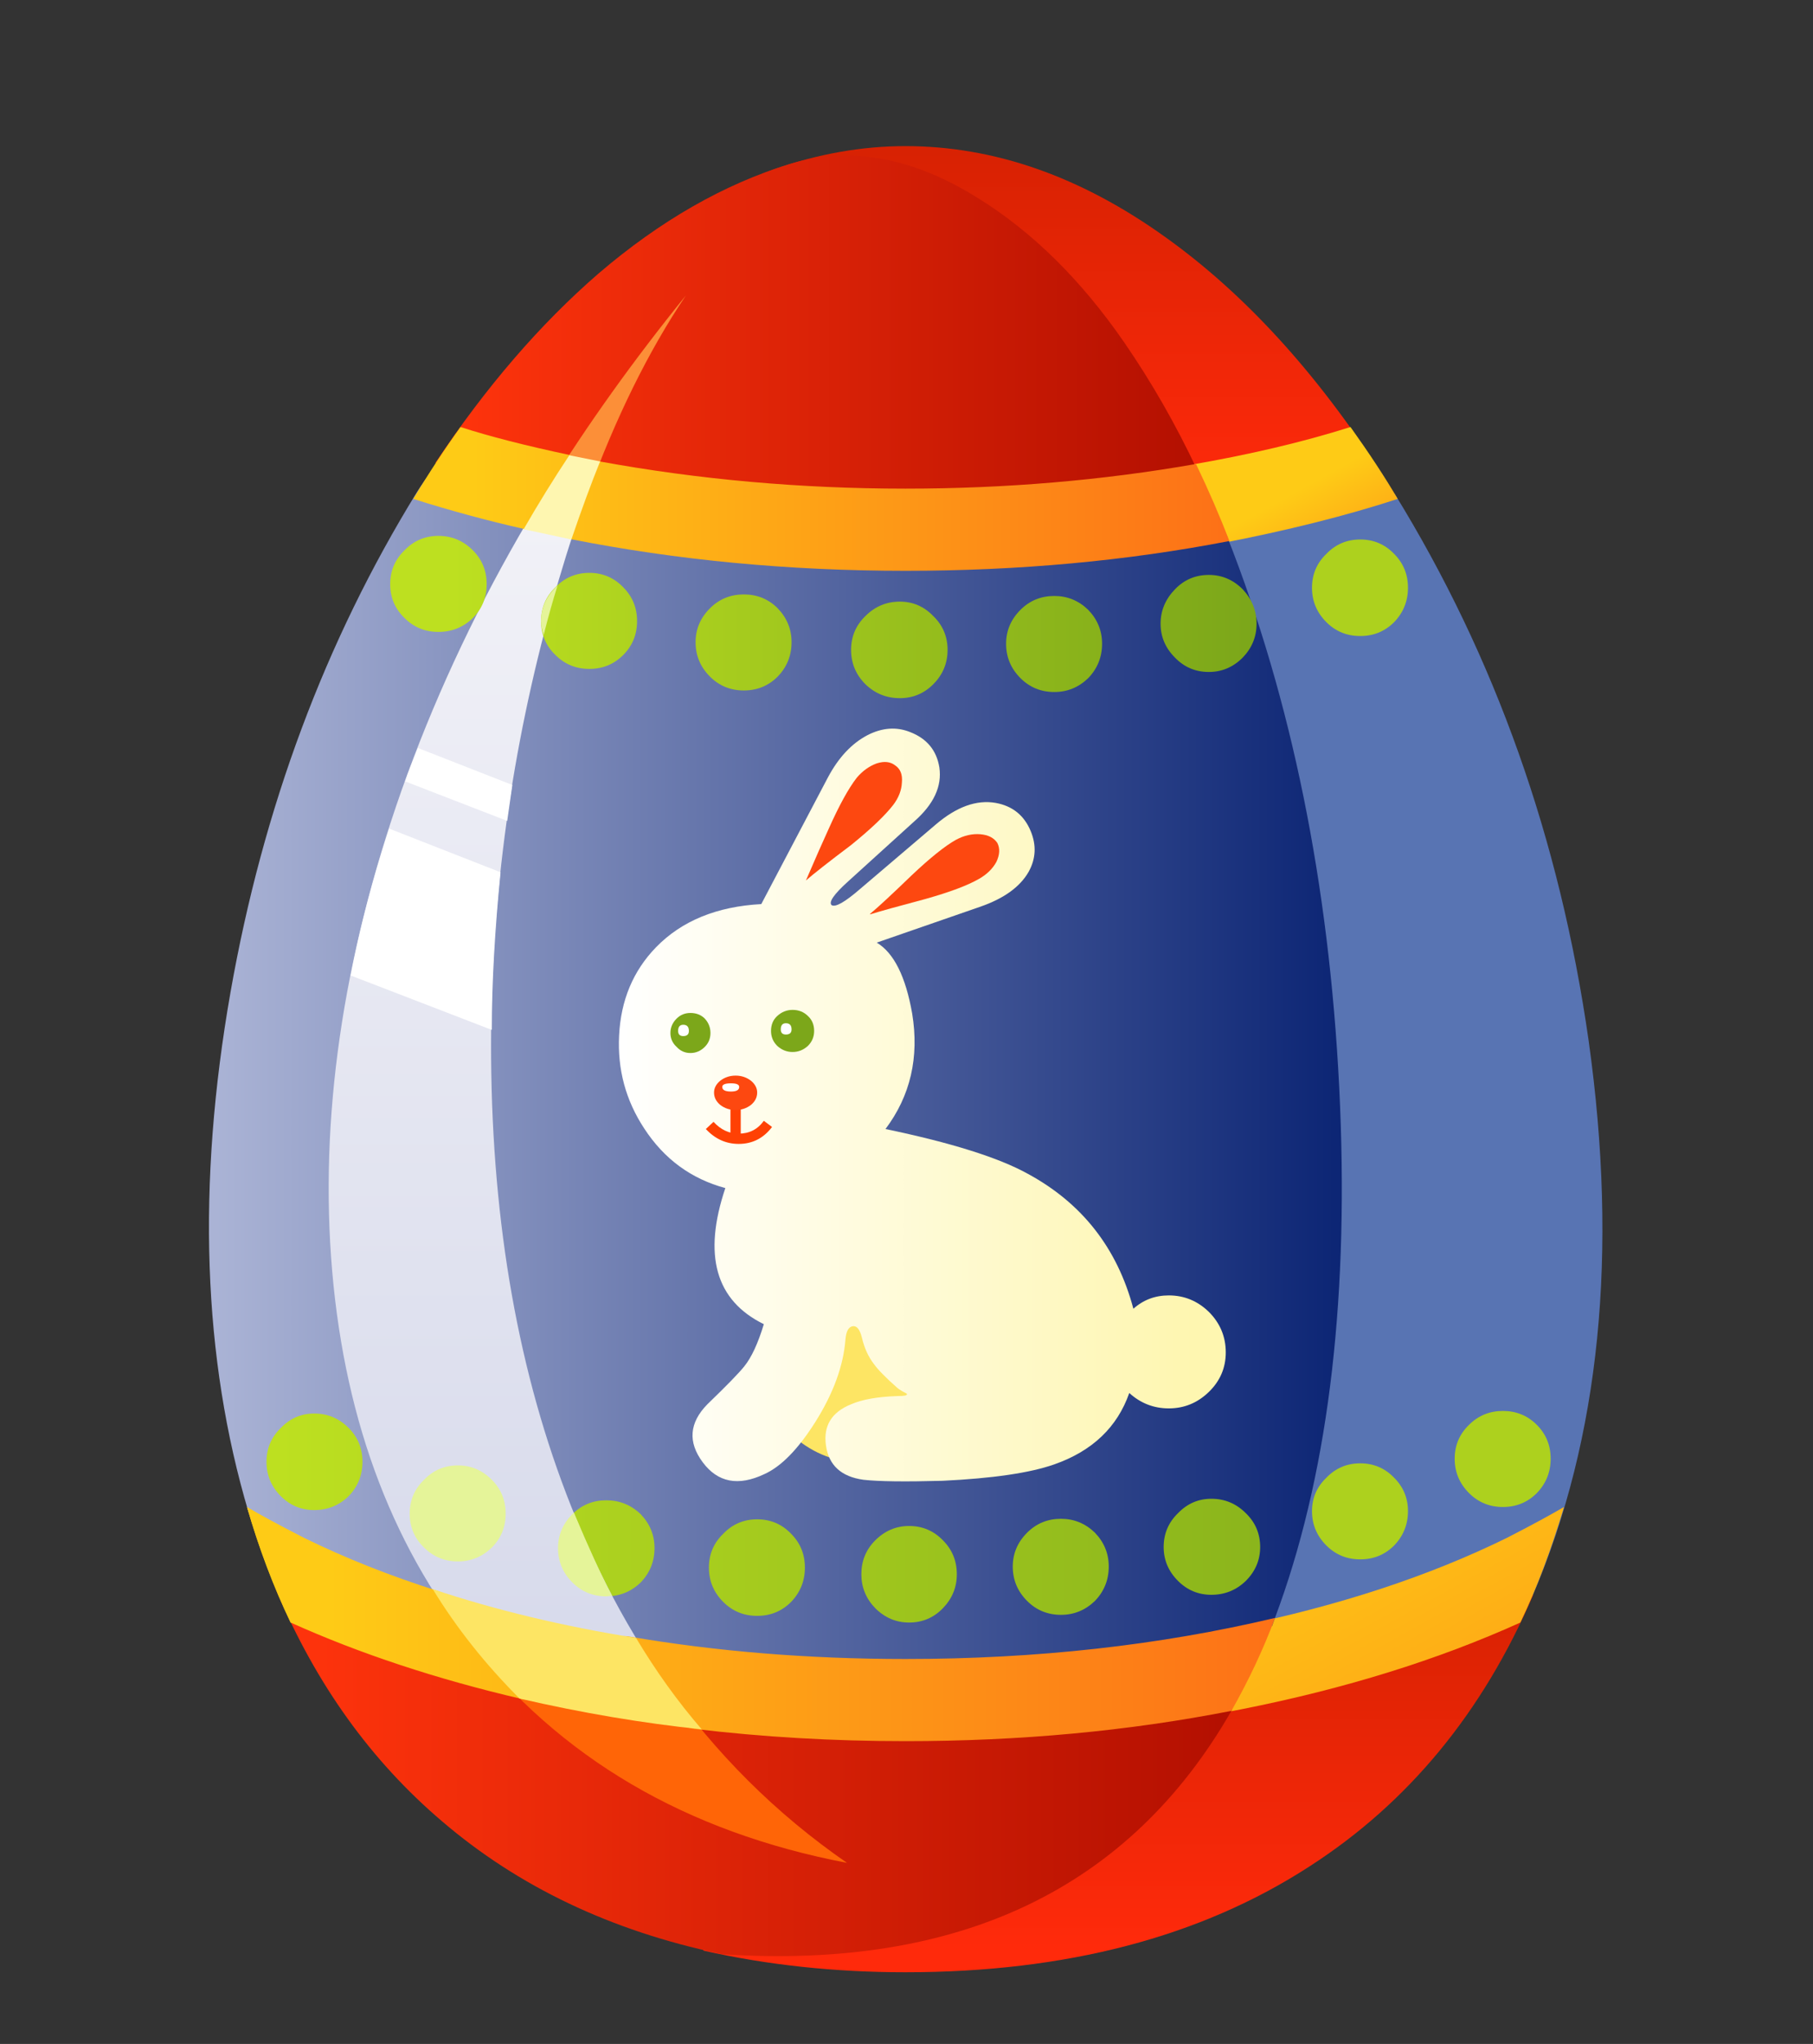 <svg xmlns="http://www.w3.org/2000/svg" xmlns:xlink="http://www.w3.org/1999/xlink" preserveAspectRatio="none" width="284" height="320"><rect width="100%" height="100%" fill="#333333" stroke="none"/><defs><linearGradient id="a" gradientUnits="userSpaceOnUse" x1="424.25" y1="464.5" x2="424.25" y2="427.8" spreadMethod="pad"><stop offset="0%" stop-color="#FF2A0B"/><stop offset="100%" stop-color="#D52102"/></linearGradient><linearGradient id="b" gradientUnits="userSpaceOnUse" x1="431.4" y1="323.5" x2="431.4" y2="286.9" spreadMethod="pad"><stop offset="0%" stop-color="#FF2A0B"/><stop offset="100%" stop-color="#D52102"/></linearGradient><linearGradient id="c" gradientUnits="userSpaceOnUse" x1="454.463" y1="322.788" x2="460.637" y2="333.913" spreadMethod="pad"><stop offset="0%" stop-color="#FECB16"/><stop offset="100%" stop-color="#FE9016"/></linearGradient><linearGradient id="d" gradientUnits="userSpaceOnUse" x1="423.462" y1="435.525" x2="446.337" y2="476.775" spreadMethod="pad"><stop offset="0%" stop-color="#FECB16"/><stop offset="100%" stop-color="#FE9016"/></linearGradient><linearGradient id="e" gradientUnits="userSpaceOnUse" x1="458.488" y1="376.15" x2="349.512" y2="376.15" spreadMethod="pad"><stop offset="0%" stop-color="#0D2675"/><stop offset="100%" stop-color="#AAB3D5"/></linearGradient><linearGradient id="f" gradientUnits="userSpaceOnUse" x1="355.5" y1="425.5" x2="451.1" y2="425.5" spreadMethod="pad"><stop offset="0%" stop-color="#BDE020"/><stop offset="100%" stop-color="#8BB51C"/></linearGradient><linearGradient id="g" gradientUnits="userSpaceOnUse" x1="355.475" y1="417.1" x2="451.425" y2="417.1" spreadMethod="pad"><stop offset="0%" stop-color="#BDE020"/><stop offset="100%" stop-color="#8BB51C"/></linearGradient><linearGradient id="h" gradientUnits="userSpaceOnUse" x1="355.5" y1="427.4" x2="451.1" y2="427.4" spreadMethod="pad"><stop offset="0%" stop-color="#BDE020"/><stop offset="100%" stop-color="#8BB51C"/></linearGradient><linearGradient id="i" gradientUnits="userSpaceOnUse" x1="355.5" y1="428.05" x2="451.1" y2="428.05" spreadMethod="pad"><stop offset="0%" stop-color="#BDE020"/><stop offset="100%" stop-color="#8BB51C"/></linearGradient><linearGradient id="j" gradientUnits="userSpaceOnUse" x1="355.5" y1="427.3" x2="451.1" y2="427.3" spreadMethod="pad"><stop offset="0%" stop-color="#BDE020"/><stop offset="100%" stop-color="#8BB51C"/></linearGradient><linearGradient id="k" gradientUnits="userSpaceOnUse" x1="355.463" y1="425.4" x2="451.238" y2="425.4" spreadMethod="pad"><stop offset="0%" stop-color="#BDE020"/><stop offset="100%" stop-color="#8BB51C"/></linearGradient><linearGradient id="l" gradientUnits="userSpaceOnUse" x1="385.75" y1="437.5" x2="385.75" y2="325.4" spreadMethod="pad"><stop offset="0%" stop-color="#D7DAEB"/><stop offset="100%" stop-color="#F1F1F7"/></linearGradient><linearGradient id="m" gradientUnits="userSpaceOnUse" x1="447.5" y1="447.45" x2="359.1" y2="447.45" spreadMethod="pad"><stop offset="0%" stop-color="#B41001"/><stop offset="100%" stop-color="#FD330C"/></linearGradient><linearGradient id="n" gradientUnits="userSpaceOnUse" x1="444.475" y1="307.8" x2="374.025" y2="307.8" spreadMethod="pad"><stop offset="0%" stop-color="#B41001"/><stop offset="100%" stop-color="#FD330C"/></linearGradient><linearGradient id="o" gradientUnits="userSpaceOnUse" x1="374.475" y1="323.35" x2="449.225" y2="323.35" spreadMethod="pad"><stop offset="0%" stop-color="#FECB16"/><stop offset="100%" stop-color="#FD6F17"/></linearGradient><linearGradient id="p" gradientUnits="userSpaceOnUse" x1="372.475" y1="335.25" x2="449.525" y2="335.25" spreadMethod="pad"><stop offset="0%" stop-color="#BDE020"/><stop offset="100%" stop-color="#7CA71A"/></linearGradient><linearGradient id="q" gradientUnits="userSpaceOnUse" x1="372.475" y1="337.3" x2="449.525" y2="337.3" spreadMethod="pad"><stop offset="0%" stop-color="#BDE020"/><stop offset="100%" stop-color="#7CA71A"/></linearGradient><linearGradient id="r" gradientUnits="userSpaceOnUse" x1="372.475" y1="338.05" x2="449.525" y2="338.05" spreadMethod="pad"><stop offset="0%" stop-color="#BDE020"/><stop offset="100%" stop-color="#7CA71A"/></linearGradient><linearGradient id="s" gradientUnits="userSpaceOnUse" x1="372.475" y1="337.45" x2="449.525" y2="337.45" spreadMethod="pad"><stop offset="0%" stop-color="#BDE020"/><stop offset="100%" stop-color="#7CA71A"/></linearGradient><linearGradient id="t" gradientUnits="userSpaceOnUse" x1="372.462" y1="335.5" x2="449.938" y2="335.5" spreadMethod="pad"><stop offset="0%" stop-color="#BDE020"/><stop offset="100%" stop-color="#7CA71A"/></linearGradient><linearGradient id="u" gradientUnits="userSpaceOnUse" x1="372.5" y1="331.65" x2="449.8" y2="331.65" spreadMethod="pad"><stop offset="0%" stop-color="#BDE020"/><stop offset="100%" stop-color="#7CA71A"/></linearGradient><linearGradient id="v" gradientUnits="userSpaceOnUse" x1="360.5" y1="432.9" x2="454.7" y2="432.9" spreadMethod="pad"><stop offset="0%" stop-color="#FECB16"/><stop offset="100%" stop-color="#FD6F17"/></linearGradient><linearGradient id="w" gradientUnits="userSpaceOnUse" x1="388.5" y1="382.35" x2="444.6" y2="382.35" spreadMethod="pad"><stop offset="0%" stop-color="#FFF"/><stop offset="100%" stop-color="#FEF6B0"/></linearGradient><path fill="#FFF" fill-opacity="0" d="M0 320h284V0H0v320z" id="x"/><path fill="#5874B3" d="M379.3 365.05q-12.7 13.4-13.45 29.65-.8 17.1 12.35 30.7 14.6 15.25 43.35 22.25 3.4.85-7.95 3-9.85 1.85-6.9 1.85 30.85 0 44.35-3.15 20.55-4.8 26.8-19.35 9.75-22.9 5.4-53.9-4.2-29.4-18.9-53.25-.25-.45-16.75 2.05-16.5 2.55-16.85 2.05-4-6.15-4.15-5.55-.1.45 1.3 5.75 3 14-6.95 14-1.65 0-3.85 2.15-2.4 2.35-3.8 2.65-20.85 5.2-34 19.1z" id="y"/><path fill="url(#a)" d="M477.85 430.05l-37.65 10-51.05-1.55-18.45-5.65q4.25 10.05 11.3 16.9 2.1 2 6.8 6.3 4.5 4.2 8.25 8.65 9.35 2.1 19.65 2.1 23.45 0 39.35-10.3 14.45-9.3 21.8-26.45z" id="z"/><path fill="url(#b)" d="M403.9 291.25q-4.2 1.5-4.15 4.55.05 1.85 2.45 6.75 2.6 5.35 3.1 8.55.8 5.25-2.2 9.8 6.25 1.7 6.7 3.75.2 1 9.2 1 23.55 0 44.05-4.8-9.5-14.75-21.05-23-12.35-8.85-25.3-8.85-6.35 0-12.8 2.25z" id="A"/><path fill="url(#c)" d="M464.65 323.35q-1.85-3.15-4.6-7-6.95 2.2-15.7 3.7l2.95 7.65q9.85-1.9 17.35-4.35z" id="B"/><path fill="url(#d)" d="M476.6 432.75q2.35-4.9 4.25-11.25-2.05 1.2-5.55 3-11.4 5.6-26.3 8.65-15.4 3.15-32.3 3.15t-32.25-3.15q-14.9-3.05-26.35-8.65l-5.55-3q1.6 5.6 4.25 11.25 12.05 5.45 27.2 8.45 15.7 3.1 32.7 3.1 17 0 32.7-3.1 15.15-3 27.2-8.45z" id="C"/><path fill="url(#e)" d="M417.75 309.85q.92-.521.7-.9-.47.304-.7.9m-16.5 3.3q-8.05-.25-12-.15-14.35.35-20.15 9.7-13.4 21.75-18.15 48.65Q346 399.5 352.7 422q32.45 24.7 63.7 20.85 9.2-1.15 21.35-5.4 11.65-4.1 14.65-4.35l.75-2.05q7.3-20.5 5.8-50.45-1.5-29.7-10.9-53.55-1.45-3.85-13.65-5.85-6.9-1.15-8.85-1.65-4.35-1.1-5.55-2.9-2.3-3.3-2.35-5.6-.022-.692.1-1.2-1.3.827-5.15 2-4.3 1.3-11.35 1.3z" id="D"/><path fill="#FDE564" d="M414.1 403q-4.15.25-7.1 2.5-2.9 2.25-2.9 5.2t2.9 4.85q2.95 1.95 7.1 1.7 4.15-.25 7.05-2.55 2.9-2.25 2.9-5.25 0-2.9-2.9-4.8T414.1 403z" id="E"/><path fill="url(#f)" d="M387.55 420.85q-1.95 0-3.3 1.35-1.4 1.4-1.4 3.3 0 1.95 1.4 3.35 1.35 1.35 3.3 1.35 1.95 0 3.35-1.35 1.35-1.4 1.35-3.35 0-1.9-1.35-3.3-1.4-1.35-3.35-1.35z" id="F"/><path fill="url(#g)" d="M355.85 420.45q1.35 1.35 3.25 1.35 1.95 0 3.35-1.35 1.35-1.4 1.35-3.35 0-1.95-1.35-3.3-1.4-1.4-3.35-1.4-1.9 0-3.25 1.4-1.4 1.35-1.4 3.3 0 1.95 1.4 3.35z" id="G"/><path fill="url(#h)" d="M405.55 430.75q1.35-1.4 1.35-3.35 0-1.95-1.35-3.3-1.35-1.4-3.3-1.4-1.95 0-3.3 1.4-1.4 1.35-1.4 3.3 0 1.95 1.4 3.35 1.35 1.35 3.3 1.35 1.95 0 3.3-1.35z" id="H"/><path fill="url(#i)" d="M417.05 423.35q-1.9 0-3.3 1.4-1.35 1.35-1.35 3.3 0 1.9 1.35 3.3 1.4 1.4 3.3 1.4 1.95 0 3.3-1.4 1.35-1.4 1.35-3.3 0-1.95-1.35-3.3-1.35-1.4-3.3-1.4z" id="I"/><path fill="url(#j)" d="M431.85 422.65q-1.95 0-3.3 1.35-1.4 1.4-1.4 3.3 0 1.95 1.4 3.35 1.35 1.35 3.3 1.35 1.9 0 3.3-1.35 1.35-1.4 1.35-3.35 0-1.9-1.35-3.3-1.4-1.35-3.3-1.35z" id="J"/><path fill="url(#k)" d="M446.5 430.05q1.95 0 3.35-1.35 1.4-1.4 1.4-3.3 0-1.95-1.4-3.3-1.4-1.4-3.35-1.4-1.9 0-3.25 1.4-1.4 1.35-1.4 3.3 0 1.9 1.4 3.3 1.35 1.35 3.25 1.35z" id="K"/><path fill="url(#l)" d="M381.55 336.2q5.25-20.2 13.75-32.65-18.65 22.7-27.7 48.2-8.65 24.6-6.75 46.8 1.95 22.45 14.4 37.4 13.15 15.85 35.75 20.2-17.5-11.95-26.4-33.55-7.85-19-8.25-43.35-.35-21.8 5.2-43.05z" id="L"/><path fill="url(#m)" d="M448.45 441.35q.4-.65-1.2-2.2-1.55-1.5-1.25-2.25l-5.8 3.15-51.05-1.55-33.7-8.8q5.75 13.6 16.1 22.4 11.15 9.55 27.1 12.9l.25.05q34.65 2.25 49.55-23.7z" id="M"/><path fill="#FF6507" d="M393.3 438.55l-4.15-.05-15.05-4q13.35 17.15 36.9 21.65-10.35-7.15-17.7-17.6z" id="N"/><path fill="url(#n)" d="M423.9 294.15q-9.65-6.1-18.5-3.4-9.6 2.95-18.6 10.65-8.55 7.4-15.9 18.45 9.9 2.65 23.95 4.25 13.2 1.55 24 1.55 6.85 0 10.45.05.55-.05 6.7-.9-.25-.55 4.6-2.1 4.75-1.6 4.55-2.1-3.15-6.7-7.15-12.5-6.25-9.05-14.1-13.95z" id="O"/><path fill="#FC8F38" d="M385.7 323q4.15-11.35 9.6-19.45-7.65 9.45-13.45 18.8l3.85.65z" id="P"/><path fill="url(#o)" d="M384.6 321.7l-.5-2.6q-6.6-1.4-10.75-2.75-2.35 3.25-4.6 7 5.55 1.75 10.9 2.95.35.1 1.95-1.2 1.55-1.3 1.9-1.25.4.15.25 1.75-.1 1.6.25 1.65 15.65 3.1 32.7 3.1 16.6 0 31.55-2.9-1.4-3.65-3.25-7.5-13.7 2.4-28.3 2.4-15.3 0-29.8-2.65l-2.3 2z" id="Q"/><path fill="url(#p)" d="M385.9 330.55q-1.95 0-3.3 1.4-1.4 1.35-1.4 3.3 0 1.95 1.4 3.3 1.35 1.35 3.3 1.35 1.95 0 3.3-1.35 1.35-1.35 1.35-3.3 0-1.95-1.35-3.3-1.35-1.4-3.3-1.4z" id="R"/><path fill="url(#q)" d="M400.95 332.65q-1.95 0-3.3 1.35-1.4 1.4-1.4 3.3 0 1.95 1.4 3.35 1.35 1.35 3.3 1.35 1.95 0 3.3-1.35 1.35-1.4 1.35-3.35 0-1.9-1.35-3.3-1.35-1.35-3.3-1.35z" id="S"/><path fill="url(#r)" d="M416.15 333.35q-1.95 0-3.35 1.4-1.4 1.35-1.4 3.3 0 1.95 1.4 3.35 1.4 1.35 3.35 1.35 1.9 0 3.25-1.35 1.4-1.4 1.4-3.35 0-1.95-1.4-3.3-1.35-1.4-3.25-1.4z" id="T"/><path fill="url(#s)" d="M431.2 332.8q-1.95 0-3.3 1.35-1.4 1.4-1.4 3.3 0 1.95 1.4 3.35 1.35 1.35 3.3 1.35 1.9 0 3.3-1.35 1.35-1.4 1.35-3.35 0-1.9-1.35-3.3-1.4-1.35-3.3-1.35z" id="U"/><path fill="url(#t)" d="M446.25 340.2q1.9 0 3.3-1.4 1.35-1.4 1.35-3.3t-1.35-3.35q-1.4-1.4-3.3-1.4-1.95 0-3.3 1.4-1.4 1.45-1.4 3.35 0 1.9 1.4 3.3 1.35 1.4 3.3 1.4z" id="V"/><path fill="url(#u)" d="M367.9 334.95q1.35 1.35 3.3 1.35 1.95 0 3.35-1.35 1.35-1.35 1.35-3.3 0-1.95-1.35-3.3-1.4-1.4-3.35-1.4-1.95 0-3.3 1.4-1.4 1.35-1.4 3.3 0 1.95 1.4 3.3z" id="W"/><path fill="#ADD11E" d="M457.7 335.35q1.35 1.35 3.3 1.35 1.95 0 3.3-1.35 1.35-1.4 1.35-3.35 0-1.95-1.35-3.3-1.35-1.4-3.3-1.4-1.95 0-3.3 1.4-1.4 1.35-1.4 3.3 0 1.95 1.4 3.35z" id="X"/><path fill="#E5F499" d="M373.1 417.45q-1.95 0-3.3 1.4-1.4 1.35-1.4 3.3 0 1.95 1.4 3.3 1.35 1.35 3.3 1.35 1.9 0 3.3-1.35 1.35-1.35 1.35-3.3 0-1.95-1.35-3.3-1.4-1.4-3.3-1.4z" id="Y"/><path fill="#ADD11E" d="M461 417.25q-1.95 0-3.3 1.4-1.4 1.35-1.4 3.25 0 1.95 1.4 3.35 1.35 1.35 3.3 1.35 1.95 0 3.3-1.35 1.35-1.4 1.35-3.35 0-1.9-1.35-3.25-1.35-1.4-3.3-1.4z" id="Z"/><path fill="#ADD11E" d="M471.6 420.15q1.35 1.35 3.3 1.35 1.95 0 3.3-1.35 1.35-1.4 1.35-3.35 0-1.95-1.35-3.3-1.35-1.35-3.3-1.35-1.95 0-3.3 1.35-1.4 1.35-1.4 3.3 0 1.95 1.4 3.35z" id="aa"/><path fill="url(#v)" d="M448.45 441.35q2.55-4.5 4.25-9.05-16.85 4-36 4-14.2 0-27-2.2-1.3-.2-3.95 1-2.6 1.15-3.9.85-2-.45-5.45-3-3.65-2.75-5.2-3.25-7.1-2.25-13.1-5.2-3.8-1.95-5.55-3 1.8 6.2 4.25 11.25 10.1 4.55 22.55 7.45 1.25.3 3.8-1.2 2.6-1.5 3.9-1.3 1.4.25 4.45 2.75 3 2.45 4.6 2.65 10 1.2 20.6 1.2 16.7 0 31.75-2.95z" id="ab"/><path fill="#FDE564" d="M390.45 434.25q-10.65-1.7-19.8-4.75 3.45 5.65 8.45 10.65 9.1 2.1 17.75 3-3.5-4.05-6.4-8.9z" id="ac"/><path fill="#FEF6B0" d="M386.95 319.7l-3-.6q-2.35 3.55-4.45 7.2l4.65 1q1.5-4.4 2.8-7.6z" id="ad"/><path fill="#E5F499" d="M387.55 430.2l.55-.05q-1.6-3.1-3.7-8.1-1.55 1.45-1.55 3.45 0 1.95 1.4 3.35 1.35 1.35 3.3 1.35z" id="ae"/><path fill="#E5F499" d="M381.45 336.6q.7-2.75 1.35-4.8-1.6 1.45-1.6 3.45 0 .6.25 1.35z" id="af"/><path fill="#FFF" d="M369.2 347.6q-.9 2.2-1.25 3.25l9.95 3.85.5-3.5-9.2-3.6z" id="ag"/><path fill="#FFF" d="M376.4 375.05q0-6.75.85-15.35l-10.85-4.25q-2.4 7.3-3.75 14.3l13.75 5.3z" id="ah"/><path fill="url(#w)" d="M402.65 362.8q-6.5.35-10.25 4.2-3.35 3.45-3.6 8.6-.25 4.95 2.45 9.05 2.9 4.45 7.9 5.8-3.3 9.8 3.75 13.25-.85 2.8-1.9 4.1-.75.95-3.6 3.7-2.65 2.7-.45 5.65 2.2 2.95 6 1.15 2.45-1.1 4.95-5.05 2.65-4.2 2.95-8.05.1-1.2.7-1.3.6-.1.9 1.1.35 1.5 1.15 2.55.6.85 2.3 2.35.3.25.9.55.25.25-.9.25-2.9.1-4.5.8-2.85 1.15-2.45 4 .4 2.9 3.65 3.35 2.25.25 7.7.1 7.35-.35 10.9-1.6 5.55-1.95 7.3-6.95 1.65 1.5 3.85 1.5 2.25 0 3.9-1.6t1.65-3.85q0-2.3-1.65-3.95-1.65-1.6-3.9-1.6-2 0-3.45 1.3-2.35-8.85-10.3-13.15-4.25-2.35-13.85-4.35 3.65-4.85 2.6-11.25-.95-5.4-3.45-6.9l10.1-3.5q3.45-1.2 4.7-3.4 1.05-1.9.2-3.95-.95-2.3-3.4-2.75-2.8-.5-5.85 2.1l-7.4 6.3q-2.2 1.9-2.75 1.55-.45-.45 1.6-2.3l6.45-5.85q2.85-2.5 2.45-5.25-.4-2.5-2.85-3.45-2-.8-4.15.3-2.3 1.2-3.85 4.1l-6.5 12.35z" id="ai"/><path fill="#7CA71A" d="M394.4 376.7q.55.6 1.35.6t1.4-.6q.55-.55.55-1.35t-.55-1.4q-.55-.55-1.4-.55-.8 0-1.35.55-.6.6-.6 1.4 0 .8.6 1.35z" id="aj"/><path fill="#7CA71A" d="M403.6 375.15q0 .85.6 1.45.65.6 1.5.6t1.5-.6q.6-.6.6-1.45 0-.9-.6-1.45-.6-.6-1.5-.6-.85 0-1.5.6-.6.55-.6 1.45z" id="ak"/><path fill="#FF4104" d="M398 384l-.75.7q1.35 1.45 3.2 1.45 2 0 3.25-1.65l-.8-.6q-.9 1.25-2.45 1.25-1.4 0-2.45-1.15z" id="al"/><path fill="#FF4104" d="M399.65 385.65h1v-2.95h-1v2.95z" id="am"/><path fill="#FFF" d="M394.55 375.15q0 .5.5.5.55 0 .55-.5 0-.6-.55-.6-.5 0-.5.6z" id="an"/><path fill="#FFF" d="M405.6 375q0-.6-.55-.6-.5 0-.5.6 0 .5.5.5.55 0 .55-.5z" id="ao"/><path fill="#FD4810" d="M407 360.5q1.15-1 4.4-3.45 2.9-2.35 4.1-3.9.8-1.05.85-2.2.1-1.15-.65-1.65-.7-.55-1.8-.2-1.1.4-1.95 1.4-1.2 1.55-2.7 4.9-.85 1.85-2.25 5.1z" id="ap"/><path fill="#FD4810" d="M425.55 358.7q.5-1.05.1-1.85-.5-.75-1.65-.85-1.2-.1-2.4.55-1.6.9-4.3 3.45-2.9 2.8-4.05 3.75v.05q1.45-.45 5.4-1.5 3.55-1 5.2-1.95 1.15-.65 1.7-1.65z" id="aq"/><path fill="#FD4810" d="M398.65 382.35q.65.5 1.5.5t1.5-.5q.6-.5.6-1.2 0-.65-.6-1.15-.65-.5-1.5-.5t-1.5.5q-.6.5-.6 1.15 0 .7.6 1.2z" id="ar"/><path fill="#FFF" d="M398.85 380.6q0 .45.85.45.8 0 .8-.45 0-.35-.8-.35-.85 0-.85.35z" id="as"/></defs><use xlink:href="#x"/><use xlink:href="#y" transform="matrix(1.608 0 0 1.608 -528.211 -441.836)"/><use xlink:href="#z" transform="matrix(1.608 0 0 1.608 -528.211 -441.836)"/><use xlink:href="#A" transform="matrix(1.608 0 0 1.608 -528.211 -441.836)"/><use xlink:href="#B" transform="matrix(1.608 0 0 1.608 -528.211 -441.836)"/><use xlink:href="#C" transform="matrix(1.608 0 0 1.608 -528.211 -441.836)"/><use xlink:href="#D" transform="matrix(1.608 0 0 1.608 -528.211 -441.836)"/><use xlink:href="#E" transform="matrix(1.608 0 0 1.608 -528.211 -441.836)"/><use xlink:href="#F" transform="matrix(1.608 0 0 1.608 -528.211 -441.836)"/><use xlink:href="#G" transform="matrix(1.608 0 0 1.608 -528.211 -441.836)"/><use xlink:href="#H" transform="matrix(1.608 0 0 1.608 -528.211 -441.836)"/><use xlink:href="#I" transform="matrix(1.608 0 0 1.608 -528.211 -441.836)"/><use xlink:href="#J" transform="matrix(1.608 0 0 1.608 -528.211 -441.836)"/><use xlink:href="#K" transform="matrix(1.608 0 0 1.608 -528.211 -441.836)"/><use xlink:href="#L" transform="matrix(1.608 0 0 1.608 -528.211 -441.836)"/><use xlink:href="#M" transform="matrix(1.608 0 0 1.608 -528.211 -441.836)"/><use xlink:href="#N" transform="matrix(1.608 0 0 1.608 -528.211 -441.836)"/><use xlink:href="#O" transform="matrix(1.608 0 0 1.608 -528.211 -441.836)"/><use xlink:href="#P" transform="matrix(1.608 0 0 1.608 -528.211 -441.836)"/><use xlink:href="#Q" transform="matrix(1.608 0 0 1.608 -528.211 -441.836)"/><use xlink:href="#R" transform="matrix(1.608 0 0 1.608 -528.211 -441.836)"/><use xlink:href="#S" transform="matrix(1.608 0 0 1.608 -528.211 -441.836)"/><use xlink:href="#T" transform="matrix(1.608 0 0 1.608 -528.211 -441.836)"/><use xlink:href="#U" transform="matrix(1.608 0 0 1.608 -528.211 -441.836)"/><use xlink:href="#V" transform="matrix(1.608 0 0 1.608 -528.211 -441.836)"/><use xlink:href="#W" transform="matrix(1.608 0 0 1.608 -528.211 -441.836)"/><use xlink:href="#X" transform="matrix(1.608 0 0 1.608 -528.211 -441.836)"/><use xlink:href="#Y" transform="matrix(1.608 0 0 1.608 -528.211 -441.836)"/><use xlink:href="#Z" transform="matrix(1.608 0 0 1.608 -528.211 -441.836)"/><use xlink:href="#aa" transform="matrix(1.608 0 0 1.608 -528.211 -441.836)"/><use xlink:href="#ab" transform="matrix(1.608 0 0 1.608 -528.211 -441.836)"/><use xlink:href="#ac" transform="matrix(1.608 0 0 1.608 -528.211 -441.836)"/><use xlink:href="#ad" transform="matrix(1.608 0 0 1.608 -528.211 -441.836)"/><use xlink:href="#ae" transform="matrix(1.608 0 0 1.608 -528.211 -441.836)"/><use xlink:href="#af" transform="matrix(1.608 0 0 1.608 -528.211 -441.836)"/><use xlink:href="#ag" transform="matrix(1.608 0 0 1.608 -528.211 -441.836)"/><use xlink:href="#ah" transform="matrix(1.608 0 0 1.608 -528.211 -441.836)"/><use xlink:href="#ai" transform="matrix(1.608 0 0 1.608 -528.211 -441.836)"/><use xlink:href="#aj" transform="matrix(1.608 0 0 1.608 -528.211 -441.836)"/><use xlink:href="#ak" transform="matrix(1.608 0 0 1.608 -528.211 -441.836)"/><use xlink:href="#al" transform="matrix(1.608 0 0 1.608 -528.211 -441.836)"/><use xlink:href="#am" transform="matrix(1.608 0 0 1.608 -528.211 -441.836)"/><use xlink:href="#an" transform="matrix(1.608 0 0 1.608 -528.211 -441.836)"/><use xlink:href="#ao" transform="matrix(1.608 0 0 1.608 -528.211 -441.836)"/><use xlink:href="#ap" transform="matrix(1.608 0 0 1.608 -528.211 -441.836)"/><use xlink:href="#aq" transform="matrix(1.608 0 0 1.608 -528.211 -441.836)"/><use xlink:href="#ar" transform="matrix(1.608 0 0 1.608 -528.211 -441.836)"/><use xlink:href="#as" transform="matrix(1.608 0 0 1.608 -528.211 -441.836)"/></svg>